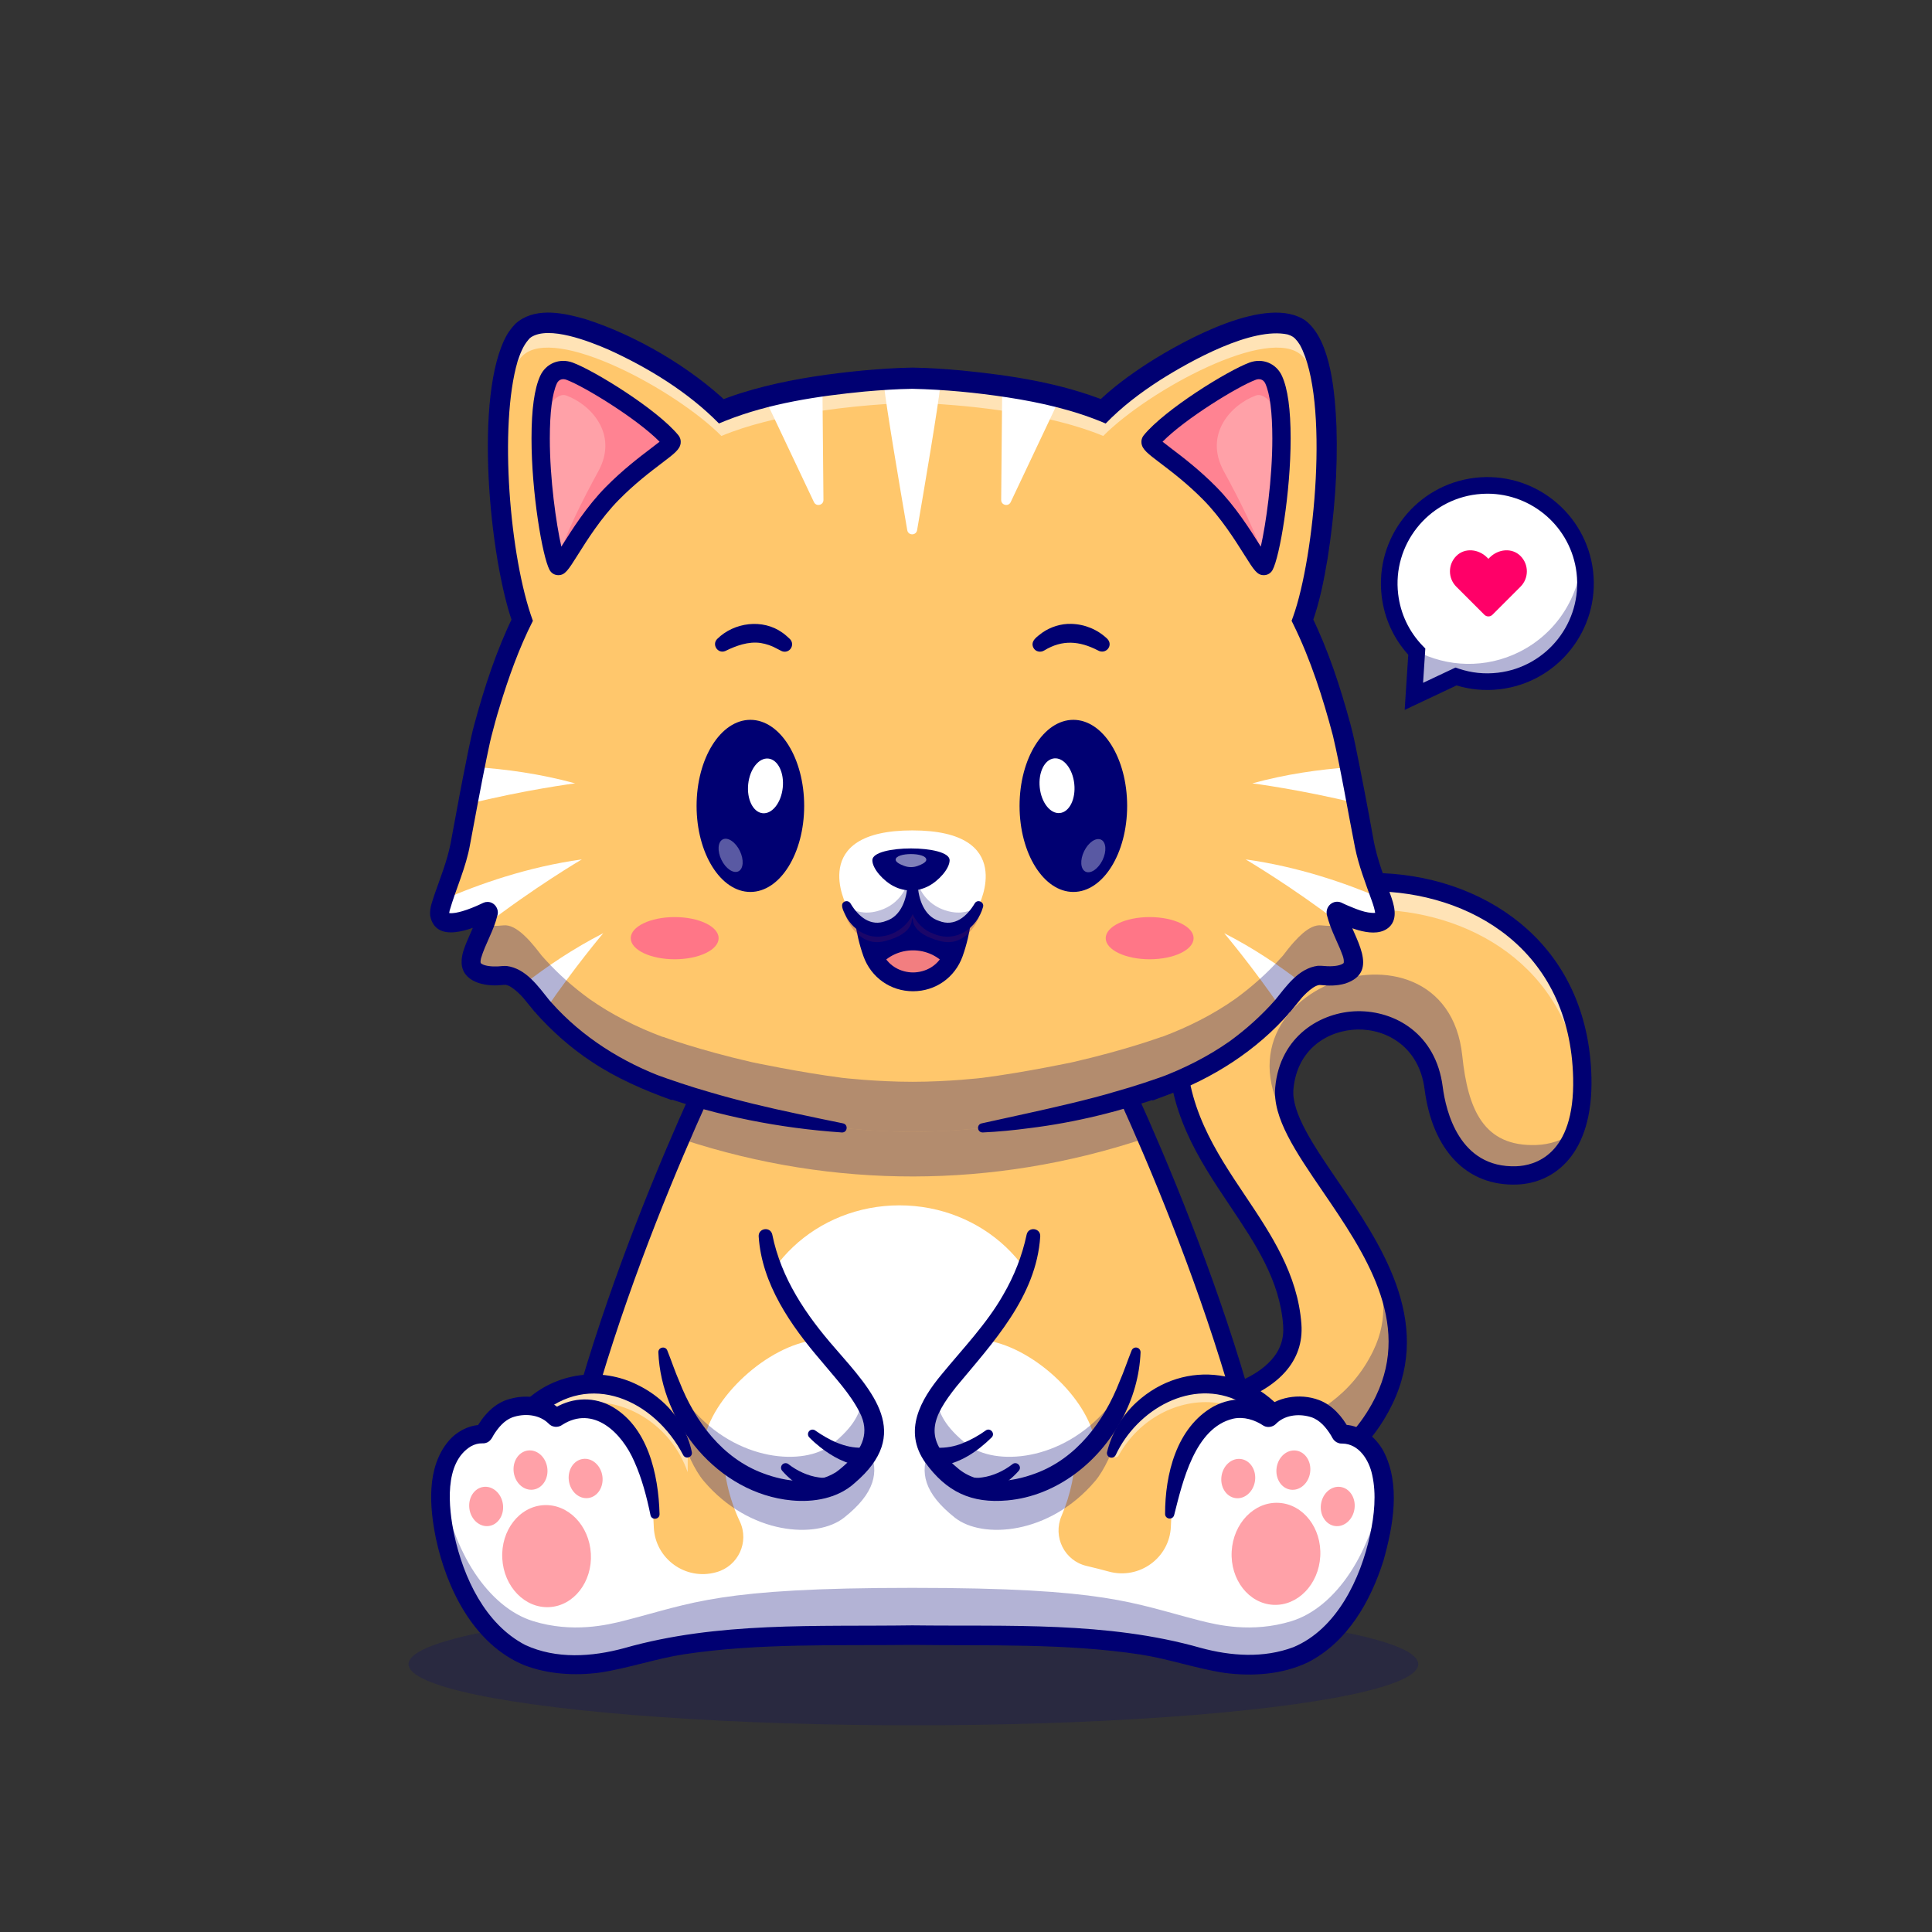 <?xml version="1.0" encoding="utf-8"?>
<!-- Generator: Adobe Illustrator 27.5.0, SVG Export Plug-In . SVG Version: 6.00 Build 0)  -->
<svg version="1.1" id="Layer_1" xmlns="http://www.w3.org/2000/svg" xmlns:xlink="http://www.w3.org/1999/xlink" x="0px" y="0px"
	 viewBox="0 0 4000 4000" style="enable-background:new 0 0 4000 4000;" xml:space="preserve">
<rect x="0" y="0" width="4000" height="4000" fill="#333333" stroke="none"/>
<g>
	<g>
		<g>
			<rect style="fill:none;" width="4000" height="4000"/>
		</g>
	</g>
	<g>
		<g style="opacity:0.2;">
			<g>
				<ellipse style="fill:#000072;" cx="1891.09" cy="3445.468" rx="1045.238" ry="126.584"/>
			</g>
		</g>
		<g>
			<g>
				<g>
					<g>
						<path style="fill:#FFC76C;" d="M2397.151,2916.04c0,0,290.21-12.15,278.38-173.341
							c-15.769-214.852-245.745-331.53-238.144-588.666c12.999-439.717,826.287-459.339,838.599,77.499
							c3.437,149.85-69.315,199.592-135.86,201.997c-104.008,3.759-158.471-76.503-171.923-181.068
							c-24.596-191.191-292.27-182.115-309.115,0.44c-13.67,148.146,334.033,382.176,206.633,645.894
							c-87.932,182.02-297.511,219.424-428.647,210.41C2410.742,3107.394,2397.151,2916.04,2397.151,2916.04z"/>
					</g>
				</g>
				<g style="opacity:0.5;">
					<g>
						<path style="fill:#FFFFFF;" d="M3275.15,2269.109c-30.791-510.558-805.486-492.984-836.894-73.993
							c-0.994-13.263-1.278-26.954-0.852-41.07c12.979-439.74,826.281-459.351,838.598,77.498
							C3276.287,2244.855,3276.002,2257.361,3275.15,2269.109z"/>
					</g>
				</g>
				<g style="opacity:0.3;">
					<g>
						<path style="fill:#000072;" d="M2403.291,2981.104c6.42,55.68,17.783,127.042,33.806,128.121
							c131.133,8.977,340.672-28.408,428.624-210.449c46.874-96.985,29.431-189.938-10.625-276.128
							c4.545,47.896,22.99,102.14-12.102,174.33C2755.416,2977.139,2534.594,2989.172,2403.291,2981.104z"/>
					</g>
				</g>
				<g style="opacity:0.3;">
					<g>
						<path style="fill:#000072;" d="M2968.217,2252.489c13.465,104.543,67.896,184.824,171.927,181.018
							c46.192-1.648,95.452-26.193,120.053-91.247c-24.033,18.977-52.101,27.385-79.202,28.351
							c-109.713,3.977-141.924-74.163-153.515-184.787c-34.09-325.36-589.883-131.283-329.969,183.39
							c8.663,10.488-24.013-42.962-35.023-78.544c-3.239-13.125-4.488-25.738-3.409-37.783
							C2675.953,2070.335,2943.616,2061.244,2968.217,2252.489z"/>
					</g>
				</g>
				<g>
					<g>
						<path style="fill:#000072;" d="M2473.979,3129.391c-14.746,0-27.637-0.557-38.206-1.284
							c-20.627-1.416-34.275-19.932-47.302-113.55c-6.701-48.145-10.08-95.195-10.222-97.173l-1.379-19.443l19.48-0.83
							c1.699-0.073,170.566-8.105,235.969-81.572c18.374-20.64,26.328-44.014,24.314-71.455
							c-6.853-93.35-56.865-168.008-109.815-247.056c-65.227-97.368-132.673-198.057-128.372-343.555
							c6.746-228.154,217.161-346.826,421.912-346.167c116.501,0.386,225.483,37.256,306.868,103.818
							c93.582,76.543,144.658,187.183,147.703,319.971c3.645,158.979-77.224,218.594-154.121,221.367
							c-103.394,3.877-175-70.122-191.399-197.583c-11.162-86.763-77.48-124.351-138.576-123.403
							c-60.584,1.089-125.166,39.595-132.878,123.169c-4.558,49.399,42.129,117.769,91.555,190.151
							c87.82,128.613,197.119,288.682,113.271,462.241c-41.577,86.064-111.667,148.73-208.323,186.265
							C2598.747,3122.697,2525.208,3129.391,2473.979,3129.391z M2443.908,3090.641c61.682,3.389,306.577,3.13,404.751-200.088
							c74.307-153.818-23.847-297.563-110.447-424.385c-55.7-81.572-103.806-152.021-97.993-215.01
							c9.812-106.338,94.966-156.226,169.934-157.573c77.715-1.26,162.688,46.44,176.843,156.46
							c6.548,50.898,34.568,168.765,152.444,164.546c36.587-1.323,121.289-21.763,117.602-182.627
							c-6.106-266.24-213.743-386.089-416.812-386.763c-0.535,0-1.079,0-1.614,0c-185.708,0-376.279,106.045-382.29,309.395
							c-3.943,133.369,60.068,228.931,121.975,321.343c53.362,79.658,108.54,162.031,116.123,265.371
							c2.769,37.695-8.621,71.167-33.845,99.478c-62.239,69.849-193.208,88.228-243.052,92.783
							C2423.235,3000.544,2434.175,3072.526,2443.908,3090.641z"/>
					</g>
				</g>
			</g>
			<g>
				<g>
					<path style="fill:#FFC76C;" d="M2628.734,3161.662H1154.756c19.28-105.399,47.418-213.119,79.488-317.24
						c48.65-157.933,106.536-307.292,156.891-426.712c1.137-2.605,2.226-5.211,3.268-7.769c2.274-5.4,4.642-10.8,6.869-16.058
						c4.974-11.653,9.853-23.022,14.685-34.012c6.679-15.395,13.169-30.08,19.421-44.054c4.642-10.327,9.143-20.322,13.501-29.891
						c5.495-12.127,10.753-23.543,15.727-34.201c29.559-63.903,48.602-101.278,48.602-101.278h757.073c0,0,0.237,0.474,0.711,1.469
						c1.611,3.126,5.779,11.416,12.032,24.206c0,0,0,0,0,0.047c10.847,22.169,27.996,57.981,49.17,104.357
						c0.806,1.8,1.611,3.6,2.463,5.448c3.932,8.716,8.053,17.764,12.269,27.191c6.347,14.259,13.027,29.275,19.896,45.002
						c4.69,10.706,9.474,21.743,14.306,33.112c0.995,2.274,1.942,4.5,2.936,6.774c1.279,3.126,2.653,6.347,4.027,9.569
						c44.528,105.02,95.451,234.341,140.832,372.758c6.916,21.175,13.737,42.539,20.369,64.045
						C2581.364,2948.542,2609.454,3056.262,2628.734,3161.662z"/>
				</g>
			</g>
			<g>
				<g>
					<ellipse style="fill:#FFFFFF;" cx="1862.186" cy="2789.298" rx="311.285" ry="293.757"/>
				</g>
			</g>
			<g>
				<g>
					<path style="fill:#000072;" d="M2628.764,3162.072H1154.77c-5.623,0-10.957-2.5-14.556-6.821
						c-3.601-4.321-5.095-10.015-4.082-15.547c87.637-477.925,357.522-1011.074,360.239-1016.406
						c4.749-9.326,16.169-13.022,25.483-8.281c9.326,4.751,13.032,16.162,8.281,25.488
						c-2.649,5.195-261.748,517.119-352.502,983.667h1428.266c-90.754-466.548-349.854-978.472-352.502-983.667
						c-4.751-9.326-1.045-20.737,8.281-25.488c9.329-4.736,20.735-1.035,25.483,8.281c2.717,5.332,272.603,538.481,360.239,1016.406
						c1.013,5.532-0.481,11.226-4.082,15.547C2639.721,3159.572,2634.387,3162.072,2628.764,3162.072z"/>
				</g>
			</g>
			<g>
				<g>
					<path style="fill:#FFC76C;" d="M1423.38,3009.377c-63.206-179.084-334.781-226.489-405.888,64.523
						c-54.49,223.003,118.511,274.332,118.511,274.332h1452.363c0,0,173.001-51.329,118.511-274.332
						c-71.107-291.011-342.682-243.607-405.888-64.523"/>
				</g>
			</g>
			<g style="opacity:0.5;">
				<g>
					<path style="fill:#FFFFFF;" d="M1423.395,3009.366h0.473v37.659h-0.473c-63.24-179.06-334.815-226.478-405.918,64.519
						c-5.495,22.595-8.716,43.391-9.947,62.624c-2.038-28.754,0.615-62.008,9.947-100.283
						C1088.58,2782.888,1360.155,2830.306,1423.395,3009.366z"/>
				</g>
			</g>
			<g style="opacity:0.5;">
				<g>
					<path style="fill:#FFFFFF;" d="M2716.842,3174.167c-1.232-19.232-4.453-40.028-9.947-62.624
						c-66.342-271.561-307.318-248.404-390.583-98.553c-4.091,7.361-15.24,4.559-15.24-3.862l0,0
						c63.382-178.871,334.767-226.099,405.823,64.755C2716.227,3112.16,2718.88,3145.414,2716.842,3174.167z"/>
				</g>
			</g>
			<g>
				<g>
					<path style="fill:#000072;" d="M1414.446,3012.53c-59.279-113.82-193.763-175.73-298.677-80.989
						c-50.797,49.251-76.051,120.942-85.701,190.374c-12.274,88.737,23.357,172.658,108.991,207.29
						c0.002,0.002,2.333,0.86,2.335,0.862l-5.389-0.783c-2.479-0.178,1473.531,0.223,1449.317-0.078
						c30.385-12.178,57.786-33.219,77.077-59.576c41.966-56.742,40.133-134.645,21.445-200.467
						c-18.167-67.305-52.867-134.51-116.629-166.932c-99.226-50.389-213.012,15.802-257.288,110.302
						c-2.294,4.853-8.138,6.88-12.929,4.447c-4.023-2.041-5.97-6.554-4.94-10.755c9.447-38.545,30.644-75.198,60.841-102.885
						c101.244-92.738,249.68-70.183,323.695,44.936c33.427,51.413,51.289,108.886,59.303,168.686
						c11.583,82.851-14.902,170.693-85.839,220.5c-15.878,11.559-33.359,20.892-51.882,27.504c-2.733,0.903-6.449,2.321-9.58,2.221
						c0.11,0.08-1452.592-0.068-1452.59-0.004c-3.404,0.137-6.938-1.28-9.808-2.217c-18.521-6.614-35.999-15.948-51.894-27.488
						c-90.905-64.804-103.335-178.759-74.335-279.217c15.217-57.626,42.499-115.597,87.461-157.218
						c62.681-59.36,157.226-72.107,233.75-33.203c18.582,9.131,35.813,20.82,51.036,34.648
						c30.612,27.494,51.942,64.708,60.099,103.739C1434.544,3017.166,1419.418,3022.217,1414.446,3012.53L1414.446,3012.53z"/>
				</g>
			</g>
			<g>
				<g>
					<path style="fill:#FFC76C;" d="M2862.506,3146.456c-19.895,143.722-96.777,258.832-188.582,287.064
						c-9.331,2.89-18.521,5.211-27.521,7.011c-70.488,14.401-130.838-0.189-162.386-8.242
						c-62.718-16.011-107.673-27.096-173.234-34.391c-82.424-9.237-197.582-12.553-421.928-12.553
						c-224.298,0-339.456,3.316-421.88,12.553c-2.037,0.237-4.074,0.474-6.064,0.711c-2.038,0.189-4.027,0.427-6.016,0.711
						c-15.775,1.942-30.411,4.121-44.528,6.584c-1.753,0.284-3.506,0.568-5.211,0.9c-7.011,1.279-13.879,2.558-20.748,3.979
						c-1.706,0.332-3.412,0.663-5.116,1.042c-1.706,0.332-3.411,0.71-5.116,1.09c-11.937,2.558-23.828,5.305-36.143,8.29
						c-1.753,0.426-3.506,0.853-5.306,1.279c-12.412,3.032-25.249,6.3-38.986,9.806c-30.791,7.864-89.151,21.98-157.507,9.237
						c-1.089-0.237-2.179-0.427-3.316-0.663c-9.521-1.895-19.233-4.311-29.086-7.342c-30.127-9.285-58.644-27.901-84.083-53.765
						c-30.269-30.838-56.181-72.05-75.129-120.131c-3.08-7.674-5.921-15.537-8.574-23.59c-1.326-3.979-2.606-8.053-3.885-12.127
						c-2.463-8.195-4.784-16.532-6.868-25.011c-4.168-16.959-7.579-34.486-10.042-52.439c-3.79-27.475-5.211-61.771,1.279-93.083
						c0.9-4.453,1.989-8.811,3.268-13.074c0.615-2.132,1.279-4.311,1.989-6.395c1.421-4.169,3.032-8.29,4.879-12.222
						c1.847-3.979,3.837-7.816,6.063-11.464c2.226-3.695,4.69-7.2,7.343-10.563c2.084-2.605,4.215-4.974,6.347-7.105
						c26.386-27.144,54.666-23.164,54.666-23.164s0.332-0.663,0.947-1.895c0.332-0.568,0.711-1.326,1.184-2.179
						c1.659-2.937,4.264-7.295,7.722-12.269s7.863-10.516,13.027-15.869c0.71-0.758,1.468-1.516,2.274-2.274
						c8.479-8.242,18.996-15.774,31.264-19.422c50.923-15.111,81.336,8.432,90.573,17.337c0.285,0.284,0.569,0.521,0.805,0.806
						c0.474,0.473,0.9,0.9,1.232,1.231c0.284,0.332,0.522,0.616,0.711,0.806c0.141,0.189,0.236,0.284,0.236,0.284
						s34.486-26.385,76.931-17.527c1.325,0.284,2.604,0.568,3.884,0.9c0.9,0.189,1.801,0.426,2.7,0.71
						c0.284,0.047,0.522,0.142,0.805,0.237c1.326,0.332,2.606,0.71,3.885,1.137c1.469,0.474,2.938,0.995,4.358,1.516
						c0.19,0.094,0.379,0.142,0.569,0.237c0.71,0.237,1.421,0.521,2.131,0.853c3.173,1.232,6.301,2.7,9.332,4.263
						c1.611,0.853,3.222,1.705,4.784,2.653c1.564,0.9,3.126,1.847,4.642,2.842c0.379,0.237,0.711,0.474,1.042,0.663
						c1.279,0.853,2.558,1.753,3.79,2.653c3.08,2.226,6.111,4.595,9.047,7.153c0.616,0.474,1.184,0.995,1.753,1.516
						c1.184,1.042,2.321,2.131,3.458,3.221c2.558,2.51,5.116,5.116,7.532,7.863c0.71,0.758,1.373,1.516,2.036,2.321
						c2.037,2.321,4.027,4.784,5.921,7.295c1.279,1.658,2.511,3.316,3.742,5.069c2.226,3.126,4.405,6.395,6.489,9.758
						c1.421,2.274,2.795,4.547,4.122,6.916c1.232,2.179,2.463,4.406,3.695,6.679c0.19,0.284,0.331,0.616,0.473,0.9
						c2.463,4.784,4.879,9.758,7.2,14.874v0.047c2.321,5.305,4.548,10.801,6.68,16.438c1.042,2.842,2.084,5.732,3.079,8.668
						c0.995,2.89,1.942,5.827,2.89,8.764c0.046,0.048,0.046,0.095,0.046,0.142c3.507,11.322,6.633,23.259,9.333,35.717
						c0.047,0.189,0.095,0.426,0.141,0.663c0.332,1.421,0.616,2.843,0.901,4.263c0.283,1.374,0.52,2.748,0.805,4.121
						c2.89,14.685,5.164,30.08,6.869,46.139h1065.456c1.705-16.153,4.026-31.691,6.963-46.518
						c18.284-93.509,59.733-157.885,121.22-170.675c42.444-8.858,76.931,17.527,76.931,17.527s31.596-38.844,93.556-20.464
						c35.716,10.611,56.418,53.907,56.418,53.907s32.969-4.642,60.965,30.27C2868.617,3038.262,2868.712,3101.454,2862.506,3146.456
						z"/>
				</g>
			</g>
			<g>
				<g>
					<path style="fill:#FFFFFF;" d="M2862.506,3146.456c-19.895,143.722-96.777,258.832-188.582,287.064
						c-9.331,2.89-18.521,5.211-27.521,7.011c-70.488,14.401-130.838-0.189-162.386-8.242
						c-62.718-16.011-107.673-27.096-173.234-34.391c-82.424-9.237-197.582-12.553-421.928-12.553
						c-224.298,0-339.456,3.316-421.88,12.553c-2.037,0.237-4.074,0.474-6.064,0.711c-2.038,0.237-4.027,0.473-6.016,0.711
						c-15.775,1.942-30.411,4.121-44.528,6.584c-1.753,0.284-3.458,0.568-5.211,0.9c-7.011,1.279-13.879,2.558-20.748,3.979
						c-1.706,0.332-3.412,0.663-5.116,1.042c-1.706,0.379-3.411,0.71-5.116,1.09c-11.937,2.558-23.828,5.305-36.143,8.29
						c-1.753,0.426-3.506,0.853-5.306,1.279c-12.412,3.032-25.249,6.3-38.986,9.806c-30.791,7.864-89.151,21.98-157.507,9.237
						c0-0.047,0-0.047,0-0.047c-1.089-0.189-2.179-0.379-3.316-0.616c-9.521-1.895-19.233-4.311-29.086-7.342
						c-30.127-9.285-58.644-27.901-84.083-53.765c-30.269-30.885-56.133-72.05-75.129-120.131
						c-3.032-7.674-5.874-15.537-8.574-23.59c-1.326-3.979-2.606-8.053-3.885-12.127c-2.463-8.195-4.784-16.532-6.868-25.011
						c-4.168-16.959-7.579-34.486-10.042-52.439c-3.79-27.475-5.211-61.771,1.279-93.083c0.9-4.453,1.989-8.811,3.268-13.074
						c0.615-2.132,1.279-4.311,1.989-6.395c1.469-4.216,3.079-8.29,4.879-12.222c1.847-3.979,3.837-7.816,6.063-11.464
						c2.274-3.695,4.69-7.2,7.39-10.563c2.084-2.605,4.168-4.974,6.299-7.105c26.386-27.144,54.666-23.164,54.666-23.164
						s0.332-0.663,0.947-1.895c0.332-0.568,0.711-1.326,1.184-2.179c1.659-2.937,4.264-7.295,7.722-12.269
						c3.505-4.974,7.863-10.516,13.027-15.869c0.71-0.758,1.468-1.516,2.274-2.274c8.479-8.242,18.996-15.774,31.264-19.422
						c50.923-15.111,81.336,8.432,90.573,17.337c0.285,0.284,0.569,0.521,0.805,0.806c0.474,0.473,0.9,0.9,1.232,1.231
						c0.284,0.332,0.522,0.616,0.711,0.806c0.141,0.189,0.236,0.284,0.236,0.284s34.486-26.385,76.931-17.527
						c1.325,0.284,2.604,0.568,3.884,0.9c0.9,0.189,1.801,0.426,2.7,0.71c0.284,0.047,0.522,0.142,0.805,0.237
						c1.326,0.332,2.606,0.71,3.885,1.137c1.469,0.474,2.938,0.995,4.358,1.516c0.19,0.094,0.379,0.142,0.569,0.237
						c0.71,0.237,1.421,0.521,2.131,0.853c3.173,1.232,6.301,2.7,9.332,4.263c1.611,0.853,3.222,1.705,4.784,2.653
						c1.564,0.9,3.126,1.847,4.642,2.842c0.379,0.237,0.711,0.474,1.042,0.663c1.279,0.853,2.558,1.753,3.79,2.653
						c3.08,2.226,6.111,4.595,9.047,7.153c0.616,0.474,1.184,0.995,1.753,1.516c1.184,1.042,2.321,2.131,3.458,3.221
						c2.558,2.51,5.116,5.116,7.532,7.863c0.71,0.758,1.373,1.516,2.036,2.321c2.037,2.321,4.027,4.784,5.921,7.295
						c1.279,1.658,2.511,3.316,3.742,5.069c2.274,3.126,4.405,6.395,6.489,9.758c1.469,2.274,2.843,4.547,4.122,6.916
						c1.232,2.179,2.463,4.406,3.695,6.679c0.19,0.284,0.331,0.616,0.473,0.9c2.558,4.784,4.927,9.758,7.2,14.874v0.047
						c2.368,5.305,4.595,10.753,6.68,16.438c1.042,2.842,2.084,5.732,3.079,8.668c0.995,2.89,1.942,5.827,2.89,8.764
						c0.046,0.048,0.046,0.095,0.046,0.142c3.553,11.322,6.68,23.212,9.333,35.717c0.047,0.189,0.095,0.426,0.141,0.663
						c0.332,1.421,0.616,2.843,0.901,4.263c0.283,1.232,0.52,2.511,0.758,3.742c0,0.142,0,0.237,0.047,0.379
						c1.801,21.411,3.221,44.623,4.264,69.824c0.046,1.09,0.095,2.179,0.141,3.268c3.08,64.992,65.94,110.136,128.659,92.704
						c0.326-0.091,0.652-0.182,0.978-0.272c45.179-12.567,68.428-62.433,48.471-104.868
						c-22.62-48.096-35.026-101.949-34.462-158.777c1.939-195.326,160.19-356.146,355.463-361.063
						c205.814-5.182,374.307,160.133,374.307,364.775c0,50.948-10.424,99.431-29.268,143.455
						c-18.532,43.295,5.999,92.863,51.855,103.594c15.679,3.669,31.083,7.57,46.196,11.689
						c62.671,17.101,125.484-28.043,128.327-92.941c0-0.521,0.046-1.042,0.046-1.563c1.043-25.343,2.463-48.697,4.312-70.203
						c18.284-93.509,59.733-157.885,121.22-170.675c42.444-8.858,76.931,17.527,76.931,17.527s31.596-38.844,93.556-20.464
						c35.716,10.611,56.418,53.907,56.418,53.907s32.969-4.642,60.965,30.27C2868.617,3038.262,2868.712,3101.454,2862.506,3146.456
						z"/>
				</g>
			</g>
			<g style="opacity:0.3;">
				<g>
					<path style="fill:#000072;" d="M2862.5,3146.483c-19.859,143.695-96.748,258.784-188.576,287.085
						c-82.051,25.204-154.323,7.834-189.913-1.275c-141.629-36.197-192.417-46.947-595.138-46.947
						c-402.722,0-453.509,10.75-595.138,46.947c-35.59,9.11-107.923,26.479-189.912,1.275
						c-91.828-28.302-168.717-143.391-188.576-287.085c-3.34-24.354-4.859-54.052-0.607-82.232c0.182,1.7,0.364,3.401,0.607,5.041
						c19.859,143.694,96.748,258.844,188.576,287.085c81.99,25.265,154.323,7.835,189.912-1.275
						c141.629-36.197,192.417-67.638,595.138-67.638c402.721,0,453.508,31.441,595.138,67.638
						c35.59,9.11,107.862,26.54,189.913,1.275c91.828-28.241,168.717-143.391,188.576-287.085c0.243-1.64,0.425-3.341,0.608-5.041
						C2867.36,3092.431,2865.841,3122.129,2862.5,3146.483z"/>
				</g>
			</g>
			<g>
				<g>
					<path style="fill:#000072;" d="M2412.179,3134.608c-0.053-81.501,23.06-178.973,100.19-222.587
						c20.732-11.076,45.276-16.871,68.667-13.704c19.639,2.431,37.791,9.433,54.187,20.133c-0.098-0.013,1.86,1.125-1.028-0.577
						c-5.9-3.218-13.916-2.298-18.901,2.168c25.902-27.281,74.894-36.668,115.531-21.409c28.036,10.593,48.526,34.719,62.359,60.122
						c-2.559-5.498-10.593-9.785-16.01-9.033c38.499-1.348,70.183,23.774,87.286,54.869c35.799,69.158,19.929,154.828-0.048,226.242
						c-26.604,84.167-74.29,168.849-156.426,210.792c-52.985,25.373-114.482,29.457-172.029,22.032
						c-59.507-9.05-116.415-29.185-175.086-38.207c-154.636-23.484-315.162-17.876-472.006-19.858
						c-156.878,1.72-317.385-3.988-472.098,19.314c-58.68,8.962-115.594,29.026-175.093,38.024
						c-52.193,6.894-106.859,3.529-156.422-15.395c-104.193-43.204-160.3-157.743-182.629-261.873
						c-13.436-65.742-20.165-147.576,26.381-202.487c16.495-19.28,43.357-34.341,71.526-33c0.153-0.078-3.926-0.024-5.556,0.659
						c-4.343,1.266-7.96,4.27-10.029,8.135c15.018-27.846,38.826-54.676,70.893-62.697c36.35-10.466,79.129-3.61,106.898,24.42
						c-0.248-0.22,1.851,1.802-0.491-0.428c-1.555-1.349-3.454-2.463-5.546-3.164c-4.159-1.454-9.183-1.051-13.032,1.022
						c-2.843,1.674-0.912,0.547-1.006,0.556l0.962-0.646c35.913-23.482,79.313-27.74,118.218-8.697
						c79.483,41.3,101.469,143.391,103.713,225.272c0.46,11.63-16.762,13.508-18.842,2.014c-7.907-38.374-17.901-76-33.254-110.278
						c-26.125-60.791-84.839-117.193-149.046-76.579c0-0.001-0.587,0.384-0.587,0.384c-0.615,0.345,0.816-0.411-2.57,1.562
						c-4.945,2.654-11.305,3.173-16.639,1.309c-3.98-1.258-7.057-3.777-9.833-6.672c-19.125-18.198-49.808-20.551-74.503-11.663
						c-16.718,6.469-29.055,21.443-38.505,36.682c-3.463,6.799-7.922,14.097-16.035,16.112c-2.225,0.869-6.933,0.949-7.398,0.829
						c-7.781-0.228-15.543,1.958-22.932,5.892c-56.963,34.046-46.773,127.163-34.993,183.525
						c19.241,88.785,63.943,184.722,147.02,228.014c64.151,29.693,137.895,24.746,204.98,6.527
						c193.887-55.262,397.57-44.291,596.447-47.124c198.892,2.511,402.649-8.572,596.613,46.472
						c63.097,17.253,130.649,21.886,192.432-1.354c89.738-37.512,139.063-141.581,158.731-232.675
						c8.7-40.295,13.368-84.025,4.29-124.186c-6.721-31.406-27.785-64.042-61.517-64.637c-0.469,0.123-5.282,0.041-7.553-0.846
						c-5.651-1.649-10.405-5.576-13.111-10.644c-1.161-2.235-2.042-3.74-3.178-5.674c-9.824-15.904-22.807-31.459-40.633-37.418
						c-23.306-7.444-51.319-5.396-69.811,10.63c-0.895,0.786-2.017,1.733-2.839,2.6c-6.348,7.059-17.572,9.146-25.944,4.55
						c-18.475-12.442-41.283-19.508-63.225-14.712c-79.238,18.854-104.593,130.047-122.101,199.375
						C2428.242,3147.632,2412.432,3145.695,2412.179,3134.608L2412.179,3134.608z"/>
				</g>
			</g>
			<g>
				<g>
					
						<ellipse transform="matrix(0.999 -0.055 0.055 0.999 -176.544 67.634)" style="fill:#FFA1A8;" cx="1132.218" cy="3219.66" rx="91.79" ry="105.669"/>
				</g>
			</g>
			<g>
				<g>
					
						<ellipse transform="matrix(0.99 -0.143 0.143 0.99 -434.622 175.309)" style="fill:#FFA1A8;" cx="1005.243" cy="3118.586" rx="35.013" ry="40.855"/>
				</g>
			</g>
			<g>
				<g>
					
						<ellipse transform="matrix(0.99 -0.143 0.143 0.99 -422.935 187.634)" style="fill:#FFA1A8;" cx="1097.071" cy="3043.316" rx="35.013" ry="40.855"/>
				</g>
			</g>
			<g>
				<g>
					
						<ellipse transform="matrix(0.99 -0.143 0.143 0.99 -424.255 204.089)" style="fill:#FFA1A8;" cx="1211.164" cy="3060.747" rx="35.013" ry="40.855"/>
				</g>
			</g>
			<g>
				<g>
					
						<ellipse transform="matrix(0.055 -0.999 0.999 0.055 -719.929 5678.359)" style="fill:#FFA1A8;" cx="2641.032" cy="3219.66" rx="105.669" ry="91.79"/>
				</g>
			</g>
			<g>
				<g>
					
						<ellipse transform="matrix(0.143 -0.99 0.99 0.143 -713.571 5413.375)" style="fill:#FFA1A8;" cx="2768.007" cy="3118.586" rx="40.855" ry="35.013"/>
				</g>
			</g>
			<g>
				<g>
					
						<ellipse transform="matrix(0.143 -0.99 0.99 0.143 -717.791 5257.967)" style="fill:#FFA1A8;" cx="2676.18" cy="3043.316" rx="40.855" ry="35.013"/>
				</g>
			</g>
			<g>
				<g>
					
						<ellipse transform="matrix(0.143 -0.99 0.99 0.143 -832.86 5159.985)" style="fill:#FFA1A8;" cx="2562.086" cy="3060.747" rx="40.855" ry="35.013"/>
				</g>
			</g>
			<g style="opacity:0.3;">
				<g>
					<g>
						<path style="fill:#6B184E;" d="M1097.692,2055.795c0.188,0.375,0.422,0.704,0.609,1.078l-0.796-1.312
							C1097.598,2055.655,1097.645,2055.701,1097.692,2055.795z"/>
					</g>
				</g>
				<g>
					<g>
						<path style="fill:#6B184E;" d="M1098.3,2056.873l23.101,37.066C1113.436,2081.942,1105.657,2069.665,1098.3,2056.873z"/>
					</g>
				</g>
			</g>
			<g style="opacity:0.3;">
				<g>
					<g>
						<path style="fill:#6B184E;" d="M1097.652,2043.868c0.141,0.154,0.282,0.307,0.375,0.41c0.188,0.256,0.375,0.512,0.562,0.768
							L1097.652,2043.868z"/>
					</g>
				</g>
				<g>
					<g>
						<path style="fill:#6B184E;" d="M1120.988,2072.499c-7.731-8.861-15.229-17.978-22.399-27.453L1120.988,2072.499z"/>
					</g>
				</g>
				<g>
					<g>
						<path style="fill:#6B184E;" d="M2657.824,2072.499l22.352-27.299C2673.053,2054.624,2665.604,2063.689,2657.824,2072.499z"/>
					</g>
				</g>
			</g>
			<g>
				<g>
					<path style="fill:#FFFFFF;" d="M1121.421,2082.027c-7.77-8.928-15.346-18.145-22.633-27.652L1121.421,2082.027z"/>
				</g>
			</g>
			<g>
				<g>
					<path style="fill:#FFFFFF;" d="M2656.328,2082.027l22.537-27.604C2671.675,2063.93,2664.098,2073.099,2656.328,2082.027z"/>
				</g>
			</g>
			<g style="opacity:0.25;">
				<g>
					<path style="fill:#6B184E;" d="M2679.288,2033.135c-0.145,0.289-0.29,0.579-0.435,0.869c0.145-0.241,0.242-0.531,0.338-0.772
						C2679.24,2033.183,2679.288,2033.183,2679.288,2033.135z"/>
				</g>
			</g>
			<g style="opacity:0.3;">
				<g>
					<path style="fill:#000072;" d="M2366.823,2358.165c-311.365,103.031-640.163,103.315-950.866,1.705
						c6.679-15.395,13.169-30.08,19.421-44.054c4.642-10.327,9.143-20.322,13.501-29.891c5.495-12.127,10.753-23.543,15.727-34.201
						c29.559-63.903,48.602-101.278,48.602-101.278h757.073c0,0,0.237,0.474,0.711,1.469c1.611,3.126,5.779,11.416,12.032,24.206
						c0,0,0,0,0,0.047c10.847,22.169,27.996,57.981,49.17,104.357c0.806,1.8,1.611,3.6,2.463,5.448
						c3.932,8.716,8.053,17.764,12.269,27.191C2353.274,2327.422,2359.955,2342.438,2366.823,2358.165z"/>
				</g>
			</g>
			<g>
				<g>
					<path style="fill:#FFC76C;" d="M2867.433,1893.509c-4.31,37.802-81.429,1.99-98.246-6.253c-1.327-0.663-2.795,0.71-2.416,2.368
						c0.995,4.074,2.985,11.369,6.916,22.027c2.368,6.348,5.353,13.832,9.284,22.596c13.075,28.943,23.685,51.397,17.764,66.603
						c-6.3,16.106-32.496,22.359-65.181,18.664c-12.649-1.421-25.959,5.779-38.75,16.769c-5.637,4.879-11.226,10.516-16.58,16.438
						l-0.048,0.047l-0.188,0.142l-1.138,1.516c0.284-0.426,0.616-0.853,0.901-1.279c-4.595,5.116-9.048,10.469-13.311,15.774
						c-3.6,4.548-7.105,9-10.326,13.311c-1.374,1.611-2.795,3.174-4.312,4.737c-28.138,31.596-59.828,59.734-94.219,84.746
						c-46.565,32.733-97.915,58.55-152.059,78.777v-0.379c0,0-74.276,27.38-184.128,52.534c0,0-98.152,20.985-187.872,32.591
						c0,0-68.64,8.147-144.148,8.147c-75.413,0-145.237-8.147-145.237-8.147c-89.673-11.606-187.872-32.591-187.872-32.591
						c-109.804-25.154-184.128-52.534-184.128-52.534v0.379c-54.144-20.227-105.494-46.044-152.059-78.777
						c-33.017-24.017-63.476-50.923-90.904-81.051c-2.606-2.795-5.116-5.59-7.58-8.432c-3.79-5.021-7.863-10.232-12.126-15.49
						c-3.79-4.69-7.722-9.332-11.748-13.832c0.331,0.474,0.71,0.995,1.042,1.469l-1.279-1.658c0.047,0.047,0.142,0.095,0.188,0.142
						c-4.547-5.021-9.284-9.853-14.068-14.164c-13.596-12.316-27.902-20.748-41.449-19.185
						c-32.639,3.695-58.882-2.558-65.183-18.664c-5.921-15.206,4.737-37.66,17.718-66.603c2.652-5.969,4.926-11.369,6.869-16.201
						c5.637-14.164,8.242-23.591,9.379-28.422c0.332-1.658-1.042-3.032-2.416-2.368c-16.769,8.242-93.889,44.054-98.246,6.253
						c-0.758-6.49,1.942-17.006,6.442-30.412c9.996-29.843,28.754-73.898,36.902-118.71c5.543-30.269,10.421-56.655,14.733-79.582
						c6.016-31.738,10.894-56.844,14.826-76.645c10.896-54.76,14.685-68.829,14.685-68.829c0.237-1.279,33.49-136,83.183-235.194
						c-49.644-132.353-82.188-518.28,0.947-598.856c66.697-64.708,317.476,71.103,411.601,166.081
						c27.333-11.416,57.556-20.985,88.819-28.991c39.792-10.137,81.193-17.764,120.322-23.448
						c48.081-7.011,92.703-11.037,126.573-13.311c29.607-1.942,51.065-2.558,59.544-2.558c8.385,0,29.606,0.568,58.93,2.511
						c9.332,0.663,19.563,1.421,30.411,2.321c28.565,2.416,61.771,5.969,96.777,11.085c39.128,5.637,80.53,13.264,120.322,23.448
						c31.264,7.958,61.487,17.527,88.82,28.944c94.077-94.978,344.903-230.789,411.648-166.081
						c83.088,80.577,50.545,466.503,0.9,598.856c31.407,62.671,56.277,139.553,70.298,187.966
						c8.195,28.233,12.79,46.755,12.885,47.229c0,0,3.79,14.164,14.733,69.255c3.883,19.374,8.62,43.912,14.447,74.655
						c4.359,23.259,9.379,50.165,15.017,81.146c7.91,43.297,25.674,85.93,35.906,115.726v0.047
						C2865.017,1874.94,2868.238,1886.546,2867.433,1893.509z"/>
				</g>
			</g>
			<g style="opacity:0.5;">
				<g>
					<path style="fill:#FFFFFF;" d="M2746.401,950.459c-1.989-96.872-16.627-180.955-50.639-213.925
						c-66.745-64.708-317.571,71.103-411.648,166.081c-27.333-11.416-57.556-20.985-88.82-28.943
						c-39.792-10.185-81.193-17.811-120.322-23.448c-35.006-5.116-68.213-8.669-96.777-11.085c-10.848-0.9-21.08-1.658-30.411-2.321
						c-29.323-1.942-50.545-2.511-58.93-2.511c-8.478,0-29.937,0.616-59.544,2.558c-33.87,2.274-78.493,6.3-126.573,13.311
						c-39.128,5.684-80.53,13.311-120.322,23.448c-31.264,8.006-61.487,17.575-88.819,28.991
						c-94.124-94.978-344.904-230.789-411.601-166.081c-34.012,32.97-48.697,117.005-50.686,213.972
						c-2.464-117.526,10.799-226.573,50.686-265.227c66.697-64.708,317.476,71.103,411.601,166.081
						c27.333-11.416,57.556-20.985,88.819-28.991c39.792-10.137,81.193-17.764,120.322-23.448
						c48.081-7.011,92.703-11.037,126.573-13.311c29.607-1.942,51.065-2.558,59.544-2.558c8.385,0,29.606,0.568,58.93,2.511
						c9.332,0.663,19.563,1.421,30.411,2.321c28.565,2.416,61.771,5.969,96.777,11.085c39.128,5.637,80.53,13.264,120.322,23.448
						c31.264,7.958,61.487,17.527,88.82,28.944c94.077-94.978,344.903-230.789,411.648-166.081
						C2735.649,723.934,2748.865,832.934,2746.401,950.459z"/>
				</g>
			</g>
			<g>
				<g>
					<g>
						<path style="fill:#FFFFFF;" d="M1001.561,1918.047c5.637-14.164,8.242-23.591,9.379-28.422
							c0.332-1.658-1.042-3.032-2.416-2.368c-16.769,8.242-93.889,44.054-98.246,6.253c-0.758-6.49,1.942-17.006,6.442-30.412
							c75.13-32.875,176.266-68.355,287.87-83.798C1204.59,1779.299,1104.875,1837.943,1001.561,1918.047z"/>
					</g>
				</g>
				<g>
					<g>
						<path style="fill:#FFFFFF;" d="M1248.977,1932.068c-1.896,2.227-58.598,69.398-119.8,158.596
							c-2.606-2.795-5.116-5.59-7.58-8.432c-3.79-5.021-7.863-10.232-12.126-15.49c-3.79-4.69-7.722-9.332-11.748-13.832
							c0.331,0.474,0.71,0.995,1.042,1.469l-1.279-1.658c0.047,0.047,0.142,0.095,0.188,0.142
							c-4.547-5.021-9.284-9.853-14.068-14.164C1131.261,2001.419,1186.968,1963.759,1248.977,1932.068z"/>
					</g>
				</g>
				<g>
					<g>
						<path style="fill:#FFFFFF;" d="M1190.758,1621.84c0,0-103.598,13.264-222.404,42.965
							c6.016-31.738,10.894-56.844,14.826-76.645C1047.083,1592.281,1118.519,1602.087,1190.758,1621.84z"/>
					</g>
				</g>
				<g>
					<g>
						<path style="fill:#FFFFFF;" d="M2867.433,1893.509c-4.31,37.802-81.429,1.99-98.246-6.253
							c-1.327-0.663-2.795,0.71-2.416,2.368c0.995,4.074,2.985,11.369,6.916,22.027
							c-100.283-76.835-194.739-132.353-194.739-132.353c108.24,14.969,206.629,48.839,281,80.814v0.047
							C2865.017,1874.94,2868.238,1886.546,2867.433,1893.509z"/>
					</g>
				</g>
				<g>
					<g>
						<path style="fill:#FFFFFF;" d="M2696.805,2036.283c-5.637,4.879-11.226,10.516-16.58,16.438l-0.048,0.047l-0.188,0.142
							l-1.138,1.516c0.284-0.426,0.616-0.853,0.901-1.279c-4.595,5.116-9.048,10.469-13.311,15.774
							c-3.6,4.548-7.105,9-10.326,13.311c-1.374,1.611-2.795,3.174-4.312,4.737c-60.208-87.398-115.394-152.722-117.242-154.901
							C2595.243,1963.049,2649.814,1999.761,2696.805,2036.283z"/>
					</g>
				</g>
				<g>
					<g>
						<path style="fill:#FFFFFF;" d="M2809.025,1663.241c-116.246-28.564-216.246-41.402-216.246-41.402
							c70.061-19.185,139.411-28.943,201.799-33.254C2798.461,1607.96,2803.198,1632.498,2809.025,1663.241z"/>
					</g>
				</g>
			</g>
			<g style="opacity:0.3;">
				<g>
					<path style="fill:#000072;" d="M2782.971,1934.248c13.075,28.943,23.685,51.397,17.764,66.603
						c-6.3,16.106-32.496,22.359-65.181,18.664c-12.649-1.421-25.959,5.779-38.75,16.769c-5.637,4.879-11.226,10.516-16.58,16.438
						l-0.048,0.047l-0.188,0.142l-1.138,1.516c0.284-0.426,0.616-0.853,0.901-1.279c-4.595,5.116-9.048,10.469-13.311,15.774
						c-3.6,4.548-7.105,9-10.326,13.311c-1.374,1.611-2.795,3.174-4.312,4.737c-28.138,31.596-59.828,59.734-94.219,84.746
						c-46.565,32.733-97.915,58.55-152.059,78.777v-0.379c0,0-74.276,27.38-184.128,52.534c0,0-98.152,20.985-187.872,32.591
						c0,0-68.64,8.147-144.148,8.147c-75.413,0-145.237-8.147-145.237-8.147c-89.673-11.606-187.872-32.591-187.872-32.591
						c-109.804-25.154-184.128-52.534-184.128-52.534v0.379c-54.144-20.227-105.494-46.044-152.059-78.777
						c-33.017-24.017-63.476-50.923-90.904-81.051c-2.606-2.795-5.116-5.59-7.58-8.432c-3.79-5.021-7.863-10.232-12.126-15.49
						c-3.79-4.69-7.722-9.332-11.748-13.832c0.331,0.474,0.71,0.995,1.042,1.469l-1.279-1.658c0.047,0.047,0.142,0.095,0.188,0.142
						c-4.547-5.021-9.284-9.853-14.068-14.164c-13.596-12.316-27.902-20.748-41.449-19.185
						c-32.639,3.695-58.882-2.558-65.183-18.664c-5.921-15.206,4.737-37.66,17.718-66.603c2.652-5.969,4.926-11.369,6.869-16.201
						c0.473-1.137,0.9-2.227,1.327-3.316c10.894,2.464,24.395,2.795,39.27,1.137c13.547-1.563,27.853,6.869,41.449,19.185
						c4.783,4.311,9.52,9.142,14.068,14.164c-0.046-0.047-0.141-0.095-0.188-0.142l1.279,1.658
						c-0.332-0.474-0.711-0.995-1.042-1.469c4.026,4.5,7.958,9.142,11.748,13.832c4.263,5.258,8.336,10.469,12.126,15.49
						c2.463,2.842,4.974,5.637,7.58,8.432c27.428,30.127,57.887,57.034,90.904,81.051c46.565,32.733,97.915,58.55,152.059,78.777
						v-0.379c0,0,74.324,27.38,184.128,52.534c0,0,98.199,20.985,187.872,32.591c0,0,69.824,8.148,145.237,8.148
						c75.508,0,144.148-8.148,144.148-8.148c89.719-11.606,187.872-32.591,187.872-32.591
						c109.852-25.154,184.128-52.534,184.128-52.534v0.379c54.144-20.227,105.494-46.044,152.059-78.777
						c34.391-25.011,66.082-53.149,94.219-84.746c1.516-1.563,2.938-3.126,4.312-4.737c3.221-4.311,6.726-8.763,10.326-13.311
						c4.263-5.305,8.717-10.658,13.311-15.774c-0.284,0.426-0.616,0.853-0.901,1.279l1.138-1.516l0.188-0.142l0.048-0.047
						c5.353-5.921,10.943-11.558,16.58-16.437c12.791-10.99,26.101-18.19,38.75-16.769c14.874,1.658,28.374,1.327,39.269-1.137
						C2777.003,1920.368,2779.656,1926.858,2782.971,1934.248z"/>
				</g>
			</g>
			<g>
				<g>
					<path style="fill:#FFFFFF;" d="M1878.38,1097.661c-15.447-89.727-43.51-255.251-48.366-301.256
						c-0.621-5.878,3.792-11.095,9.693-11.444c24.221-1.434,41.698-1.909,49.149-1.909c7.359,0,24.606,0.438,48.539,1.858
						c5.899,0.35,10.309,5.566,9.689,11.443c-4.851,46.003-32.895,211.565-48.33,301.306
						C1896.784,1109.112,1880.352,1109.113,1878.38,1097.661z"/>
				</g>
			</g>
			<g>
				<g>
					<path style="fill:#FFFFFF;" d="M2189.601,834.448l-97.069,205.101c-4.743,10.021-19.792,6.569-19.692-4.518l2.021-223.624
						c0.058-6.468,5.972-11.296,12.321-10.059l95.049,18.523C2188.854,821.162,2192.488,828.348,2189.601,834.448z"/>
				</g>
			</g>
			<g>
				<g>
					<path style="fill:#FFFFFF;" d="M1685.178,1039.541l-97.069-205.14c-2.886-6.1,0.747-13.285,7.371-14.576l95.049-18.523
						c6.349-1.237,12.263,3.591,12.321,10.059l2.02,223.664C1704.97,1046.111,1689.921,1049.563,1685.178,1039.541z"/>
				</g>
			</g>
			<g style="opacity:0.3;">
				<g>
					<g>
						<path style="fill:#6B184E;" d="M1098.953,2054.54l22.459,27.462C1113.648,2073.143,1106.144,2064.024,1098.953,2054.54z"/>
					</g>
				</g>
				<g>
					<g>
						<path style="fill:#6B184E;" d="M2656.334,2082.001l22.459-27.462C2671.602,2064.024,2664.047,2073.143,2656.334,2082.001z"/>
					</g>
				</g>
			</g>
			<g style="opacity:0.3;">
				<g>
					<g>
						<path style="fill:#6B184E;" d="M1097.703,1964.6c0.417,0.573,0.834,1.147,1.251,1.667l-1.459-1.824
							C1097.546,1964.496,1097.651,1964.548,1097.703,1964.6z"/>
					</g>
				</g>
				<g>
					<g>
						<path style="fill:#6B184E;" d="M2680.044,1964.6c0.052-0.052,0.156-0.104,0.209-0.156l-1.459,1.824
							C2679.21,1965.746,2679.627,1965.173,2680.044,1964.6z"/>
					</g>
				</g>
			</g>
			<g>
				<g>
					<path style="fill:#FFA1A8;" d="M1267.573,1021.691c-65.814,66.804-107.188,160.183-113.076,149.292
						c-0.573-1.042-1.146-2.293-1.72-3.752c-12.558-30.536-33.454-151.637-33.402-259.555c0.052-17.404,0.521-32.777,1.459-46.325
						c2.501-36.581,7.973-60.03,14.695-75.037c8.337-18.342,27.097-23.97,43.719-17.821
						c44.188,16.414,169.719,94.578,210.624,144.707C1397.168,922.11,1333.439,954.887,1267.573,1021.691z"/>
				</g>
			</g>
			<g>
				<g>
					<path style="fill:#FF8392;" d="M1267.573,1021.691c-65.814,66.804-107.188,160.183-113.076,149.292
						c-0.573-1.042-1.146-2.293-1.72-3.752c14.643-56.642,55.027-134.91,85.98-191.501c42.313-77.278-16.05-138.662-66.647-157.004
						c-17.352-6.305-37.935,20.739-51.275,42.625c2.501-36.581,7.973-60.03,14.695-75.037c8.337-18.342,27.097-23.97,43.719-17.821
						c44.188,16.414,169.719,94.578,210.624,144.707C1397.168,922.11,1333.439,954.887,1267.573,1021.691z"/>
				</g>
			</g>
			<g>
				<g>
					<path style="fill:#000072;" d="M1156.059,1190.802c-0.325,0-0.649-0.005-0.979-0.015c-7.283-0.244-13.738-4.282-17.263-10.806
						c-14.817-27.412-37.456-160.308-37.371-272.305l0,0c0.046-60.337,5.876-102.573,17.82-129.126
						c11.897-26.235,40.313-37.896,67.556-27.803c45.288,16.792,175.127,97.026,218.752,150.454
						c3.723,4.561,5.388,10.317,4.685,16.206c-1.548,12.998-12.512,21.318-39.002,41.416c-23.608,17.915-55.94,42.451-89.167,76.172
						c-36.55,37.095-65.635,83.286-84.883,113.852C1176.164,1180.685,1169.792,1190.802,1156.059,1190.802z M1171.155,1161.964
						h0.051H1171.155z M1138.342,907.707c-0.063,84.614,13.167,176.548,23.858,224.033c0.652-1.035,1.299-2.065,1.941-3.081
						c20.117-31.953,50.522-80.239,89.958-120.264c35.139-35.664,70.112-62.197,93.252-79.761
						c6.316-4.79,13.108-9.941,18.257-14.111c-46.416-47.358-155.891-114.497-192.957-128.237c-6.729-2.5-15.488-1.748-19.849,7.866
						C1143.259,815.368,1138.386,853.595,1138.342,907.707L1138.342,907.707z"/>
				</g>
			</g>
			<g>
				<g>
					<path style="fill:#FFA1A8;" d="M2504.992,1021.691c65.814,66.804,107.188,160.183,113.076,149.292
						c0.573-1.042,1.146-2.293,1.72-3.752c12.558-30.536,33.454-151.637,33.402-259.555c-0.052-17.404-0.521-32.777-1.459-46.325
						c-2.501-36.581-7.973-60.03-14.695-75.037c-8.337-18.342-27.097-23.97-43.719-17.821
						c-44.188,16.414-169.719,94.578-210.625,144.707C2375.397,922.11,2439.126,954.887,2504.992,1021.691z"/>
				</g>
			</g>
			<g>
				<g>
					<path style="fill:#FF8392;" d="M2504.992,1021.691c65.814,66.804,107.188,160.183,113.076,149.292
						c0.573-1.042,1.146-2.293,1.72-3.752c-14.643-56.642-55.027-134.91-85.98-191.501c-42.313-77.278,16.05-138.662,66.647-157.004
						c17.352-6.305,37.935,20.739,51.275,42.625c-2.501-36.581-7.973-60.03-14.695-75.037c-8.337-18.342-27.097-23.97-43.719-17.821
						c-44.188,16.414-169.719,94.578-210.625,144.707C2375.397,922.11,2439.126,954.887,2504.992,1021.691z"/>
				</g>
			</g>
			<g>
				<g>
					<path style="fill:#000072;" d="M2616.509,1190.802c-13.74,0-20.107-10.117-40.156-41.958
						c-19.246-30.566-48.327-76.758-84.878-113.848c-33.228-33.721-65.559-58.257-89.168-76.167
						c-26.489-20.103-37.453-28.423-39.001-41.421c-0.703-5.889,0.962-11.645,4.685-16.206
						c43.628-53.428,173.467-133.667,218.75-150.454c27.266-10.098,55.659,1.567,67.532,27.749
						c11.97,26.602,17.798,68.838,17.847,129.18l0,0c0.085,111.997-22.554,244.893-37.373,272.305
						c-3.525,6.523-9.98,10.562-17.263,10.806C2617.156,1190.797,2616.829,1190.802,2616.509,1190.802z M2406.958,914.523
						c5.149,4.17,11.943,9.326,18.257,14.116c23.142,17.559,58.113,44.097,93.252,79.756c39.436,40.024,69.839,88.31,89.956,120.259
						c0.642,1.021,1.292,2.051,1.944,3.086c10.691-47.485,23.921-139.419,23.857-224.033l0,0
						c-0.044-54.116-4.917-92.339-14.487-113.608c-4.331-9.556-13.086-10.313-19.824-7.813
						C2562.851,800.021,2453.376,867.16,2406.958,914.523z"/>
				</g>
			</g>
			<g>
				<g>
					<g>
						<path style="fill:#000072;" d="M1742.944,2344.643c-128.598-8.836-255.564-33.724-377.336-76.721
							c0,0,25.574-17.825,25.574-17.825l0,0.375l0.028,27.359c-57.644-20.569-114.388-45.345-165.847-79.412
							c-43.593-28.713-83.055-63.747-117.67-102.785c0,0-0.41-0.461-0.41-0.461l-0.205-0.231c1.477,1.428,2.879,2.92,4.74,3.818
							c0,0-4.942-4.049-4.942-4.049l-24.636-30.175l0.882,1.086l-0.185-0.159l29.552-24.977l24.138,29.474l-30.429,24.026
							c-14.415-18.269-28.06-36.705-46.431-49.344c-5.746-3.864-10.687-5.834-14.63-5.693c-2.835-0.069-5.71,0.549-8.566,0.649
							c-32.526,3.305-80.923-6.462-80.837-47.895c-0.18-15.767,6.153-30.508,11.38-43.547c8.623-20.422,18.509-39.583,24.11-60.831
							c0,0,0.317-1.254,0.317-1.254l0.147-0.611l0.074-0.306l-0.218,1.072c-2.307,13.718,12.758,25.363,25.686,18.697
							c-0.001,0.001-0.746,0.365-0.746,0.365l-1.49,0.726l-2.974,1.419c-35.909,16.287-109.491,47.53-121.396-11.44
							c-1.487-17.587,5.042-30.454,9.299-44.955c12.228-34.901,25.636-68.251,32.837-104.041
							c8.542-44.496,16.353-89.742,25.119-134.18c7.183-36.174,15.842-82.565,24.356-113.825
							c20.979-76.849,45.328-151.988,80.549-224.03c0,0-0.864,16.346-0.864,16.346c-48.21-133.501-81.947-475.971-12.082-598.542
							c4.728-8.023,10.928-15.695,17.568-22.705c0,0,2.302-1.943,2.302-1.943l4.687-3.802c40.178-28.189,94.64-15.791,137.14-3.807
							c104.532,33.282,218.058,99.685,297.378,175.719c-0.001,0.002-23.623-4.719-23.623-4.719
							c32.481-13.372,65.652-23.37,98.998-31.767c66.49-16.524,134.059-26.106,202.019-32.625
							c34.439-2.984,67.625-5.544,102.562-6.029c34.936,0.38,68.132,2.988,102.568,5.966
							c102.336,10.196,204.807,25.714,301.056,64.347c0,0.001-23.75,4.747-23.75,4.747c33.592-33.213,70.872-60.31,110.104-85.657
							c72.604-45.904,245.778-142.12,324.613-86.334c53.703,42.151,60.712,156.105,63.57,219.084
							c2.838,91.655-4.118,182.662-18.409,273.097c-7.659,45.924-16.482,90.681-32.518,135.078c0,0-0.877-16.591-0.877-16.591
							c35.249,72.06,59.619,147.21,80.611,224.078c3.941,14.655,6.185,24.484,9.599,40.351
							c13.147,63.977,26.111,131.725,37.646,195.876c4.038,23.576,10.603,46.087,18.457,69.015
							c5.222,15.359,11.029,30.599,16.661,46.759c7.375,20.214,17.497,49.802-1.706,68.287
							c-28.868,26.658-84.075,0.661-113.94-12.783c0-0.001-1.492-0.728-1.492-0.728l-0.746-0.365
							c2.165,1.102,5.29,1.974,8.489,1.893c5.939-0.008,11.298-3.116,14.542-7.462c3.789-4.152,3.792-11.087,3.128-14.388
							c0,0,0.145,0.608,0.145,0.608l0.316,1.249l1.471,5.201c13.142,46.905,70.928,119.307-3.157,143.901
							c-17.99,5.177-34.229,4.739-51.897,3.046c-0.608,0.111-1.162,0.021-1.782-0.013c-3.022,0.223-8.102,2.164-13.339,5.69
							c-18.365,12.589-31.922,30.988-46.305,49.243c0,0-31.196-24.631-31.196-24.631l24.134-29.479l30.308,25.617
							c-0.646,0.609,0.776-0.964,0.719-0.955c0,0-24.654,30.207-24.654,30.207l-5.07,4.155c1.871-0.945,3.45-2.4,4.867-3.923
							c0,0-0.205,0.231-0.205,0.231c-68.789,79.483-160.264,137.58-258.446,173.292c0.001,0.001-26.412,9.84-26.412,9.84
							l0.024-28.162l0-0.375l26.323,18.347c-91.629,32.163-185.363,55.595-281.645,67.353c-31.771,4.229-63.747,7.386-95.885,8.846
							c-11.702,0.191-13.567-16.151-2.474-18.784c0.04-0.003,92.987-20.422,93.03-20.429c54.21-11.9,131.179-29.421,183.773-45.306
							c39.137-10.884,78.21-23.996,115.965-37.784c0,0,0.024,27.757,0.024,27.757l0,0.375l-26.388-18.323
							c52.243-19.547,102.142-44.606,147.489-76.48c34.055-24.858,65.802-53.295,93.666-84.98c1.837-2.261,4.079-4.41,6.596-5.877
							c0,0-5.069,4.153-5.069,4.153l22.796-28.02l0.906-1.115l0.185-0.159l30.309,25.617l-24.083,29.519l-31.196-24.632
							c22.762-28.109,48.106-65.541,88.392-70.646c8.585-0.376,17.397,1.319,25.939,0.991c6.934-0.141,13.815-0.852,19.102-2.521
							c5.529-1.48,8.475-4.277,8.295-4.398c1.426-9.558-4.182-19.684-7.976-30.007c-9.321-21.424-20.049-43.256-26.078-66.23
							c-6.956-20.134,13.314-37.858,32.064-27.217c0,0,2.633,1.25,2.633,1.25l5.321,2.441c18.694,7.724,39.748,17.46,59.65,16.189
							c1.66-0.286,1.576-0.693,0.607,0.224c-0.986,0.99-1.121,2.122-0.901,0.991c-1.022-7.719-4.096-17.95-7.435-27.06
							c-12.616-35.307-26.852-71.678-34.444-109.122c-14.069-70.736-29.289-161.968-45.804-231.906
							c-20.651-78.291-46.041-157.241-81.573-229.733c0,0-4.003-8.066-4.003-8.066l3.126-8.526
							c44.324-123.423,75.799-449.164,14.33-562.392c-2.609-3.509-4.811-7.805-7.682-10.481l-2.001-2.299l-0.985-1.148
							c-1.83-1.008-2.913-2.753-4.864-3.603c-1.613-0.724-2.852-1.817-4.66-2.444l-5.403-1.973
							c-74.29-15.909-200.38,54.196-263.84,94.278c-41.234,26.496-79.817,55.837-112.917,90.114
							c-64.312-27.574-133.744-43.408-203.144-54.11c-64.911-9.946-131.65-16.311-197.198-17.762
							c-32.248,0.467-66.109,2.786-98.582,5.643c-97.64,9.494-197.092,24.267-288.378,60.625c0,0.001-13.36,5.466-13.36,5.466
							c-63.657-64.79-145.639-115.094-228.498-152.775c-40.505-17.532-123.169-49.972-160.494-25.817
							c-0.609,0.523-1.232,1.024-1.874,1.506l-0.978,0.711l-0.989,1.152l-2.009,2.307c-10.743,12.417-17.06,28.988-22.171,44.67
							c-38.689,132.721-16.383,405.945,31.76,536.846c-28.851,56.812-50.706,118.255-69.312,179.608
							c-6.027,19.149-11.523,40.123-16.603,59.582c-3.397,13.156-7.435,34.002-10.35,47.393
							c-9.727,46.814-25.012,129.456-33.846,176.588c-8.171,47.137-29.394,91.947-42.297,136.971
							c-0.869,3.278-0.762,5.687-0.93,5.808c0.224,1.192,0.123,0.169-0.78-0.741c-0.887-0.838-0.886-0.406,0.824-0.111
							c8.945,1.058,17.826-1.287,27.543-3.964c12.602-3.738,25.605-9.04,37.689-14.685c4.697-2.216,8.565-4.56,14.38-4.399
							c14.478,0.012,24.321,15.161,20.155,28.104c-7.192,30.506-25.102,58.961-33.781,88.286c-0.722,2.979-1.118,5.699-1.101,7.501
							c0.026,1.77,0.405,2.542,0.405,2.542c-0.081,0.286,2.98,3.115,8.562,4.616c10.669,3.114,24.476,2.984,36.142,1.704
							c3.025-0.169,6.037-0.269,8.998-0.146c39.984,5.104,65.43,42.437,88.038,70.47c-0.001,0.001-30.429,24.027-30.429,24.027
							l-24.078-29.523l29.552-24.977l0.185,0.159l0.883,1.087l22.814,28.052l-4.941-4.048c4.395,2.491,7.591,7.335,11.059,10.932
							c63.922,71.752,146.71,123.4,236.747,156.49c-0.001,0.001-25.639,17.803-25.639,17.803l0-0.375l0.027-27.053
							c37.547,13.755,76.646,26.838,115.18,37.876c60.783,17.979,121.715,32.357,183.834,45.444
							c31.014,6.742,62.087,13.099,93.192,19.496C1756.781,2328.212,1754.609,2345.233,1742.944,2344.643L1742.944,2344.643z"/>
					</g>
				</g>
			</g>
			<g>
				<g>
					<ellipse style="fill:#FF7687;" cx="2380.245" cy="1942.395" rx="90.988" ry="43.678"/>
				</g>
			</g>
			<g>
				<g>
					<ellipse style="fill:#FF7687;" cx="1396.852" cy="1942.395" rx="90.988" ry="43.678"/>
				</g>
			</g>
			<g>
				<g>
					<path style="fill:#FFFFFF;" d="M1752.473,1874.531c0,0,23.884,62.653,79.795,48.189c63.646-16.465,55.998-92.363,55.998-92.363
						"/>
				</g>
			</g>
			<g>
				<g>
					<path style="fill:#FFFFFF;" d="M2026.412,1874.531c0,0-23.884,62.653-79.795,48.189
						c-63.646-16.465-55.998-92.363-55.998-92.363"/>
				</g>
			</g>
			<g>
				<g>
					<g>
						<ellipse style="fill:#000072;" cx="1553.579" cy="1668.513" rx="111.374" ry="178.168"/>
					</g>
				</g>
				<g>
					<g>
						
							<ellipse transform="matrix(0.105 -0.994 0.994 0.105 -198.789 3032.771)" style="fill:#FFFFFF;" cx="1585.995" cy="1626.858" rx="56.907" ry="35.973"/>
					</g>
				</g>
				<g style="opacity:0.35;">
					<g>
						
							<ellipse transform="matrix(0.899 -0.438 0.438 0.899 -622.834 841.062)" style="fill:#FFFFFF;" cx="1512.495" cy="1771.198" rx="21.167" ry="36.809"/>
					</g>
				</g>
			</g>
			<g>
				<g>
					<g>
						<ellipse style="fill:#000072;" cx="2222.261" cy="1668.513" rx="111.374" ry="178.168"/>
					</g>
				</g>
				<g>
					<g>
						
							<ellipse transform="matrix(0.994 -0.105 0.105 0.994 -159.096 239.571)" style="fill:#FFFFFF;" cx="2189.845" cy="1626.858" rx="35.973" ry="56.907"/>
					</g>
				</g>
				<g style="opacity:0.35;">
					<g>
						
							<ellipse transform="matrix(0.438 -0.899 0.899 0.438 -320.059 3030.521)" style="fill:#FFFFFF;" cx="2263.345" cy="1771.198" rx="36.809" ry="21.167"/>
					</g>
				</g>
			</g>
			<g style="opacity:0.3;">
				<g>
					<path style="fill:#000072;" d="M1747.393,3142.254c-56.228,44.481-195.213,36.191-290.19-75.793
						c-38.086-44.86-69.066-153.764-84.841-235.241l212.504-192.703c12.458,89.246,57.839,158.122,104.593,216.246
						C1780.364,2967.741,1876.667,3040.076,1747.393,3142.254z"/>
				</g>
			</g>
			<g style="opacity:0.3;">
				<g>
					<path style="fill:#000072;" d="M1977.08,3142.254c56.228,44.481,195.213,36.191,290.19-75.793
						c38.086-44.86,69.066-153.764,84.841-235.241l-212.504-192.703c-12.458,89.246-57.839,158.122-104.593,216.246
						C1944.109,2967.741,1847.806,3040.076,1977.08,3142.254z"/>
				</g>
			</g>
			<g>
				<g>
					<path style="fill:#FFC76C;" d="M1747.393,3061.724c-56.228,44.481-195.213,36.191-290.19-75.792
						c-38.086-44.86-69.066-106.394-84.841-187.871l212.504-240.073c12.458,89.246,57.839,158.123,104.593,216.246
						C1780.364,2887.212,1876.667,2959.546,1747.393,3061.724z"/>
				</g>
			</g>
			<g>
				<g>
					<path style="fill:#FFFFFF;" d="M1747.393,3061.724c-56.228,44.481-195.213,36.191-290.19-75.792
						c13.99-91.316,131.926-200.898,232.256-211.698C1780.364,2887.212,1876.667,2959.546,1747.393,3061.724z"/>
				</g>
			</g>
			<g style="opacity:0.3;">
				<g>
					<path style="fill:#000072;" d="M1747.408,3061.71c-56.229,44.481-195.213,36.191-290.191-75.793
						c-31.785-37.47-58.645-86.546-75.793-149.122c14.259,30.412,31.264,56.465,49.929,78.445
						c94.978,111.983,233.962,120.273,290.191,75.793c45.333-35.812,62.908-67.977,62.718-99.525
						C1821.164,2947.832,1826.516,2999.181,1747.408,3061.71z"/>
				</g>
			</g>
			<g>
				<g>
					<path style="fill:#000072;" d="M1598.921,2556.039c18.251,90.396,69.557,166.223,129.934,235.149
						c79.366,91.359,160.73,176.911,40.724,279.227c-34.96,31.905-85.251,40.466-130.828,36
						c-151.673-14.354-269.85-158.938-275.697-306.575c-0.325-10.643,14.466-13.789,18.456-3.974
						c8.817,21.865,15.92,43.707,25.077,64.596c32.1,82.149,88.698,158.472,173.314,189.813
						c47.288,17.928,106.046,25.492,150.644-2.066c7.583-5.271,17.077-13.561,24.164-20.355
						c31.353-29.338,45.893-62.936,25.46-103.005c-19.495-39.236-52.62-73.809-81.09-108.441
						c-61.688-72.013-121.94-157.911-128.307-256.433C1569.756,2542.586,1595.024,2538.724,1598.921,2556.039L1598.921,2556.039z"/>
				</g>
			</g>
			<g>
				<g>
					<path style="fill:#FFC76C;" d="M1977.08,3061.724c56.228,44.481,195.213,36.191,290.19-75.792
						c38.086-44.86,69.066-106.394,84.841-187.871l-212.504-240.073c-12.458,89.246-57.839,158.123-104.593,216.246
						C1944.109,2887.212,1847.806,2959.546,1977.08,3061.724z"/>
				</g>
			</g>
			<g>
				<g>
					<path style="fill:#FFFFFF;" d="M1977.08,3061.724c56.228,44.481,195.213,36.191,290.19-75.792
						c-13.99-91.316-131.926-200.898-232.256-211.698C1944.109,2887.212,1847.806,2959.546,1977.08,3061.724z"/>
				</g>
			</g>
			<g>
				<g>
					<path style="fill:#000072;" d="M2153.7,2559.975c-7.925,124.34-98.019,219.819-173.062,310.126
						c-51.832,64.972-69.742,109.648,1.149,168.63c43.837,38.88,111.504,30.944,162.785,11.547
						c84.613-31.351,141.216-107.658,173.311-189.816c9.11-20.774,16.169-42.465,24.931-64.222
						c1.826-5.101,7.578-7.709,12.609-5.664c3.852,1.551,6.141,5.341,5.994,9.264c-1.905,48.274-15.543,96.453-39.318,139.741
						c-46.985,87.664-134.481,157.654-236.379,166.834c-74.694,6.847-126.381-17.836-170.289-78.735
						c-45.902-65.333-9.705-129.436,34.292-182.37c44.168-53.672,93.331-104.756,127.285-164.429
						c22.71-38.943,39.23-80.71,48.552-124.882C2129.383,2539.037,2154.702,2542.277,2153.7,2559.975L2153.7,2559.975z"/>
				</g>
			</g>
			<g>
				<g>
					<path style="fill:#000072;" d="M1993.971,1877.645c0,0-2.085,47.56-19.375,95.688c-3.695,10.327-8.81,19.28-14.921,26.907
						c-35.007,43.438-103.694,43.438-138.701,0c-6.111-7.627-11.227-16.58-14.922-26.907
						c-17.242-48.128-19.374-95.688-19.374-95.688H1993.971z"/>
				</g>
			</g>
			<g>
				<g>
					<path style="fill:#F27E80;" d="M1959.675,2000.24c-35.007,43.438-103.694,43.438-138.701,0
						C1855.933,1956.753,1924.715,1956.753,1959.675,2000.24z"/>
				</g>
			</g>
			<g>
				<g>
					<path style="fill:#000072;" d="M1890.332,2052.262c-46.575,0-86.853-28.408-102.615-72.368
						c-18.035-50.313-20.405-99.341-20.498-101.401c-0.479-10.742,7.842-19.844,18.584-20.322
						c10.691-0.357,19.839,7.842,20.322,18.584c0.02,0.434,2.266,45.405,18.252,89.995c12.307,34.336,42.141,46.572,65.955,46.572
						s53.647-12.236,65.955-46.572c15.986-44.59,18.232-89.561,18.254-90.01c0.498-10.737,9.561-19.111,20.337-18.56
						c10.735,0.488,19.045,9.575,18.567,20.313c-0.093,2.061-2.463,51.089-20.498,101.401
						C1977.185,2023.854,1936.907,2052.262,1890.332,2052.262z"/>
				</g>
			</g>
			<g>
				<g style="opacity:0.25;">
					<g>
						<path style="fill:#6B184E;" d="M2026.412,1900.222c0,0-23.884,62.653-79.795,48.189
							c-63.646-16.465-55.001-47.089-57.756-47.089s7.053,30.624-56.593,47.089c-55.911,14.464-79.795-48.189-79.795-48.189
							s-1.14-155.274,136.399-155.274S2026.412,1900.222,2026.412,1900.222z"/>
					</g>
				</g>
				<g>
					<g>
						<path style="fill:#FFFFFF;" d="M2026.412,1874.531c0,0-23.884,62.653-79.795,48.189
							c-63.646-16.465-55.998-92.363-55.998-92.363h-2.352c0,0,7.648,75.898-55.998,92.363
							c-55.911,14.464-79.795-48.189-79.795-48.189s-81.29-155.274,136.399-155.274S2026.412,1874.531,2026.412,1874.531z"/>
					</g>
				</g>
				<g style="opacity:0.25;">
					<g>
						<path style="fill:#000072;" d="M2025.527,1876.546c-4.608,10.561-28.992,59.07-78.899,46.18
							c-63.678-16.463-56.016-92.359-56.016-92.359h-2.329c0,0,7.61,75.896-56.017,92.359
							c-49.907,12.891-74.292-35.618-78.899-46.18c15.739,10.613,36.343,16.722,62.229,10.044
							c82.212-21.278,72.324-119.28,72.324-119.28h3.054c0,0-9.888,98.002,72.325,119.28
							C1989.184,1893.268,2009.789,1887.159,2025.527,1876.546z"/>
					</g>
				</g>
				<g>
					<g>
						<path style="fill:#000072;" d="M1761.326,1871.157c15.789,26.496,41.444,48.263,73.295,35.513
							c31.261-9.795,43.019-46.161,44.264-76.185c0.283-5.227,4.75-9.234,9.977-8.952c11.298,0.93,9.514,15.247,10.256,23.118
							c0.223,15.382-1.889,30.469-8.214,45.002c-9.865,25.112-35.107,44.578-62.186,48.465
							c-33.583,6.964-66.343-16.007-79.541-45.719c-3.453-7.663-11.37-22.139,0.872-26.243
							C1754.65,1864.79,1759.231,1867.129,1761.326,1871.157L1761.326,1871.157z"/>
					</g>
				</g>
				<g>
					<g>
						<path style="fill:#000072;" d="M2035.265,1877.906c-12.55,44.19-55.625,74.27-100.94,55.923
							c-42.583-14.241-60.413-63.187-53.131-104.421c1.959-11.035,18.173-10.019,18.809,1.072
							c1.237,30.021,13.002,66.398,44.263,76.191c32.322,12.934,58.093-9.633,73.887-36.461
							C2023.944,1860.985,2038.326,1867.555,2035.265,1877.906L2035.265,1877.906z"/>
					</g>
				</g>
				<g>
					<g>
						<g>
							<path style="fill:#000072;" d="M1966.107,1780.924c0,17.954-23.421,43.466-44.918,54.243
								c-22.487,11.273-47.681,11.273-70.168,0c-21.497-10.777-44.918-36.289-44.918-54.243
								C1806.103,1748.479,1966.107,1748.479,1966.107,1780.924z"/>
						</g>
					</g>
					<g style="opacity:0.5;">
						<g>
							<path style="fill:#FFFFFF;" d="M1917.827,1779.954c0,5.177-9.287,9.75-17.81,12.857c-8.916,3.25-18.906,3.25-27.822,0
								c-8.524-3.107-17.81-7.681-17.81-12.857C1854.384,1764.339,1917.827,1764.339,1917.827,1779.954z"/>
						</g>
					</g>
				</g>
				<g>
					<g>
						<path style="fill:#000072;" d="M1485.017,1322.78c34.878-34.506,94.102-42.141,134.609-13.058
							c5.685,3.697,10.454,8.521,15.469,12.994c6.2,5.792,6.53,15.513,0.738,21.712c-4.73,5.063-12.079,6.212-17.992,3.309
							c-3.046-1.498-6.207-3.056-9.112-4.669c-10.539-6.032-22.206-9.911-34.065-11.865c-25.189-3.605-50.555,5.604-73.04,16.645
							C1486.057,1354.275,1473.136,1334.434,1485.017,1322.78L1485.017,1322.78z"/>
					</g>
				</g>
				<g>
					<g>
						<path style="fill:#000072;" d="M2273.108,1346.581c-38.141-19.716-73.618-22.723-110.995,0.065
							c-7.866,4.987-18.607,2.689-22.76-5.923c-6.734-14.233,9.327-23.516,18.765-31.003c17.281-11.934,38.584-18.689,59.738-18.058
							c28.227,0.663,54.646,11.708,74.872,31.117C2305.695,1336.661,2289.283,1355.921,2273.108,1346.581L2273.108,1346.581z"/>
					</g>
				</g>
			</g>
			<g>
				<g>
					<path style="fill:#000072;" d="M1632.992,3031.83c17.581,13.594,39.821,23.927,61.928,26.961
						c7.427,1.246,14.772,1.011,21.957,0.711c27.492,0.15,25.524,40.486-1.9,37.905c-28.175-3.329-54.401-15.745-76.053-33.473
						c-7.03-5.803-13.262-11.654-19.576-18.955c-3.421-3.956-2.987-9.937,0.969-13.358
						C1624.04,3028.385,1629.472,3028.662,1632.992,3031.83L1632.992,3031.83z"/>
				</g>
			</g>
			<g>
				<g>
					<path style="fill:#000072;" d="M1688.281,2961.965c27.842,19.506,62.051,36.718,96.629,35.295
						c27.347-0.26,26.121,39.868-1.214,37.876c-32.282-3.705-60.708-19.443-85.581-38.961c-7.943-6.315-15.255-12.708-22.597-20.206
						c-3.664-3.742-3.601-9.746,0.141-13.41C1679.149,2959.131,1684.595,2958.998,1688.281,2961.965L1688.281,2961.965z"/>
				</g>
			</g>
			<g>
				<g>
					<path style="fill:#000072;" d="M2109.343,3044.979c-24.69,28.06-58.186,47.849-95.629,52.429
						c-25.024,2.781-30.209-33.408-5.367-37.731c8.438-0.445,16.772,0.775,25.424-0.885c22.104-3.032,44.351-13.368,61.928-26.961
						C2104.52,3023.943,2116.952,3035.982,2109.343,3044.979L2109.343,3044.979z"/>
				</g>
			</g>
			<g>
				<g>
					<path style="fill:#000072;" d="M2053.173,2975.97c-29.731,29.318-65.623,53.936-108.178,59.167
						c-25.029,2.237-29.43-33.988-4.544-37.769c17.605,0.695,35.602-2.44,52.452-9.297c16.643-6.605,33.479-15.886,47.91-26.399
						C2050.15,2954.961,2061.152,2967.752,2053.173,2975.97L2053.173,2975.97z"/>
				</g>
			</g>
			<g style="opacity:0.3;">
				<g>
					<path style="fill:#000072;" d="M1977.089,3061.71c56.229,44.481,195.213,36.191,290.191-75.793
						c31.785-37.47,58.645-86.546,75.793-149.122c-14.259,30.412-31.264,56.465-49.929,78.445
						c-94.978,111.983-233.962,120.273-290.191,75.793c-45.333-35.812-62.908-67.977-62.718-99.525
						C1903.333,2947.832,1897.98,2999.181,1977.089,3061.71z"/>
				</g>
			</g>
		</g>
		<g>
			<g>
				<g>
					<path style="fill:#FFFFFF;" d="M2933.306,1349.253c-29.839-30.846-50.21-71.333-55.646-117.242
						c-13.196-111.43,66.438-212.46,177.868-225.656s212.46,66.438,225.656,177.869c13.196,111.43-66.438,212.459-177.869,225.655
						c-30.994,3.67-61.176,0.139-88.894-9.241l-87.146,41.113L2933.306,1349.253z"/>
				</g>
			</g>
			<g style="opacity:0.5;">
				<g>
					<g>
						<path style="fill:#FFFFFF;" d="M3060.123,1045.16c-104.091,12.327-180.412,101.302-179.26,203.8
							c-1.589-6.984-2.866-14.103-3.728-21.377c-13.196-111.43,66.438-212.459,177.868-225.655
							c111.43-13.196,212.459,66.438,225.655,177.869c0.865,7.305,1.309,14.561,1.393,21.754
							C3259.271,1101.566,3164.249,1032.829,3060.123,1045.16z"/>
					</g>
				</g>
			</g>
			<g>
				<g>
					<path style="fill:#000072;" d="M2908.205,1469.772l7.446-114.209c-30.667-33.96-49.666-75.816-55.078-121.533
						c-14.292-120.669,72.256-230.469,192.93-244.761c120.654-14.341,230.476,72.261,244.765,192.935
						c14.292,120.669-72.258,230.469-192.93,244.761c-30.474,3.608-60.618,0.957-89.712-7.871L2908.205,1469.772z M3079.553,1022.14
						c-7.27,0-14.607,0.425-22.002,1.299c-101.831,12.061-174.866,104.717-162.808,206.548
						c4.827,40.742,22.437,77.847,50.928,107.305l5.298,5.478l-4.624,70.957l67.014-31.616l6.577,2.227
						c26.28,8.896,53.647,11.733,81.355,8.457c101.831-12.06,174.865-104.717,162.808-206.548
						C3252.915,1091.813,3172.405,1022.14,3079.553,1022.14z"/>
				</g>
			</g>
			<g style="opacity:0.3;">
				<g>
					<path style="fill:#000072;" d="M2931.767,1347.598c64.587,33.779,143.903,37.149,214.058,2.031
						c77.802-38.947,124.466-115.275,129.258-196.308c2.782,9.979,4.844,20.295,6.101,30.903
						c13.196,111.43-66.438,212.459-177.869,225.655c-30.994,3.671-61.175,0.139-88.894-9.241l-87.147,41.113l6.032-92.498
						C2932.782,1348.712,2932.285,1348.145,2931.767,1347.598z"/>
				</g>
			</g>
			<g>
				<g>
					<path style="fill:#FF0068;" d="M3015.168,1151.06L3015.168,1151.06c17.583-17.583,46.09-14.432,63.673,3.151l2.737,2.737
						l2.737-2.737c17.583-17.583,46.09-20.733,63.673-3.151l0,0c17.583,17.583,17.583,46.09,0,63.673l-2.737,2.737l-55.28,55.28
						c-4.635,4.635-12.151,4.635-16.786,0l-55.28-55.28l-2.737-2.737C2997.585,1197.15,2997.585,1168.642,3015.168,1151.06z"/>
				</g>
			</g>
		</g>
	</g>
</g>
</svg>
